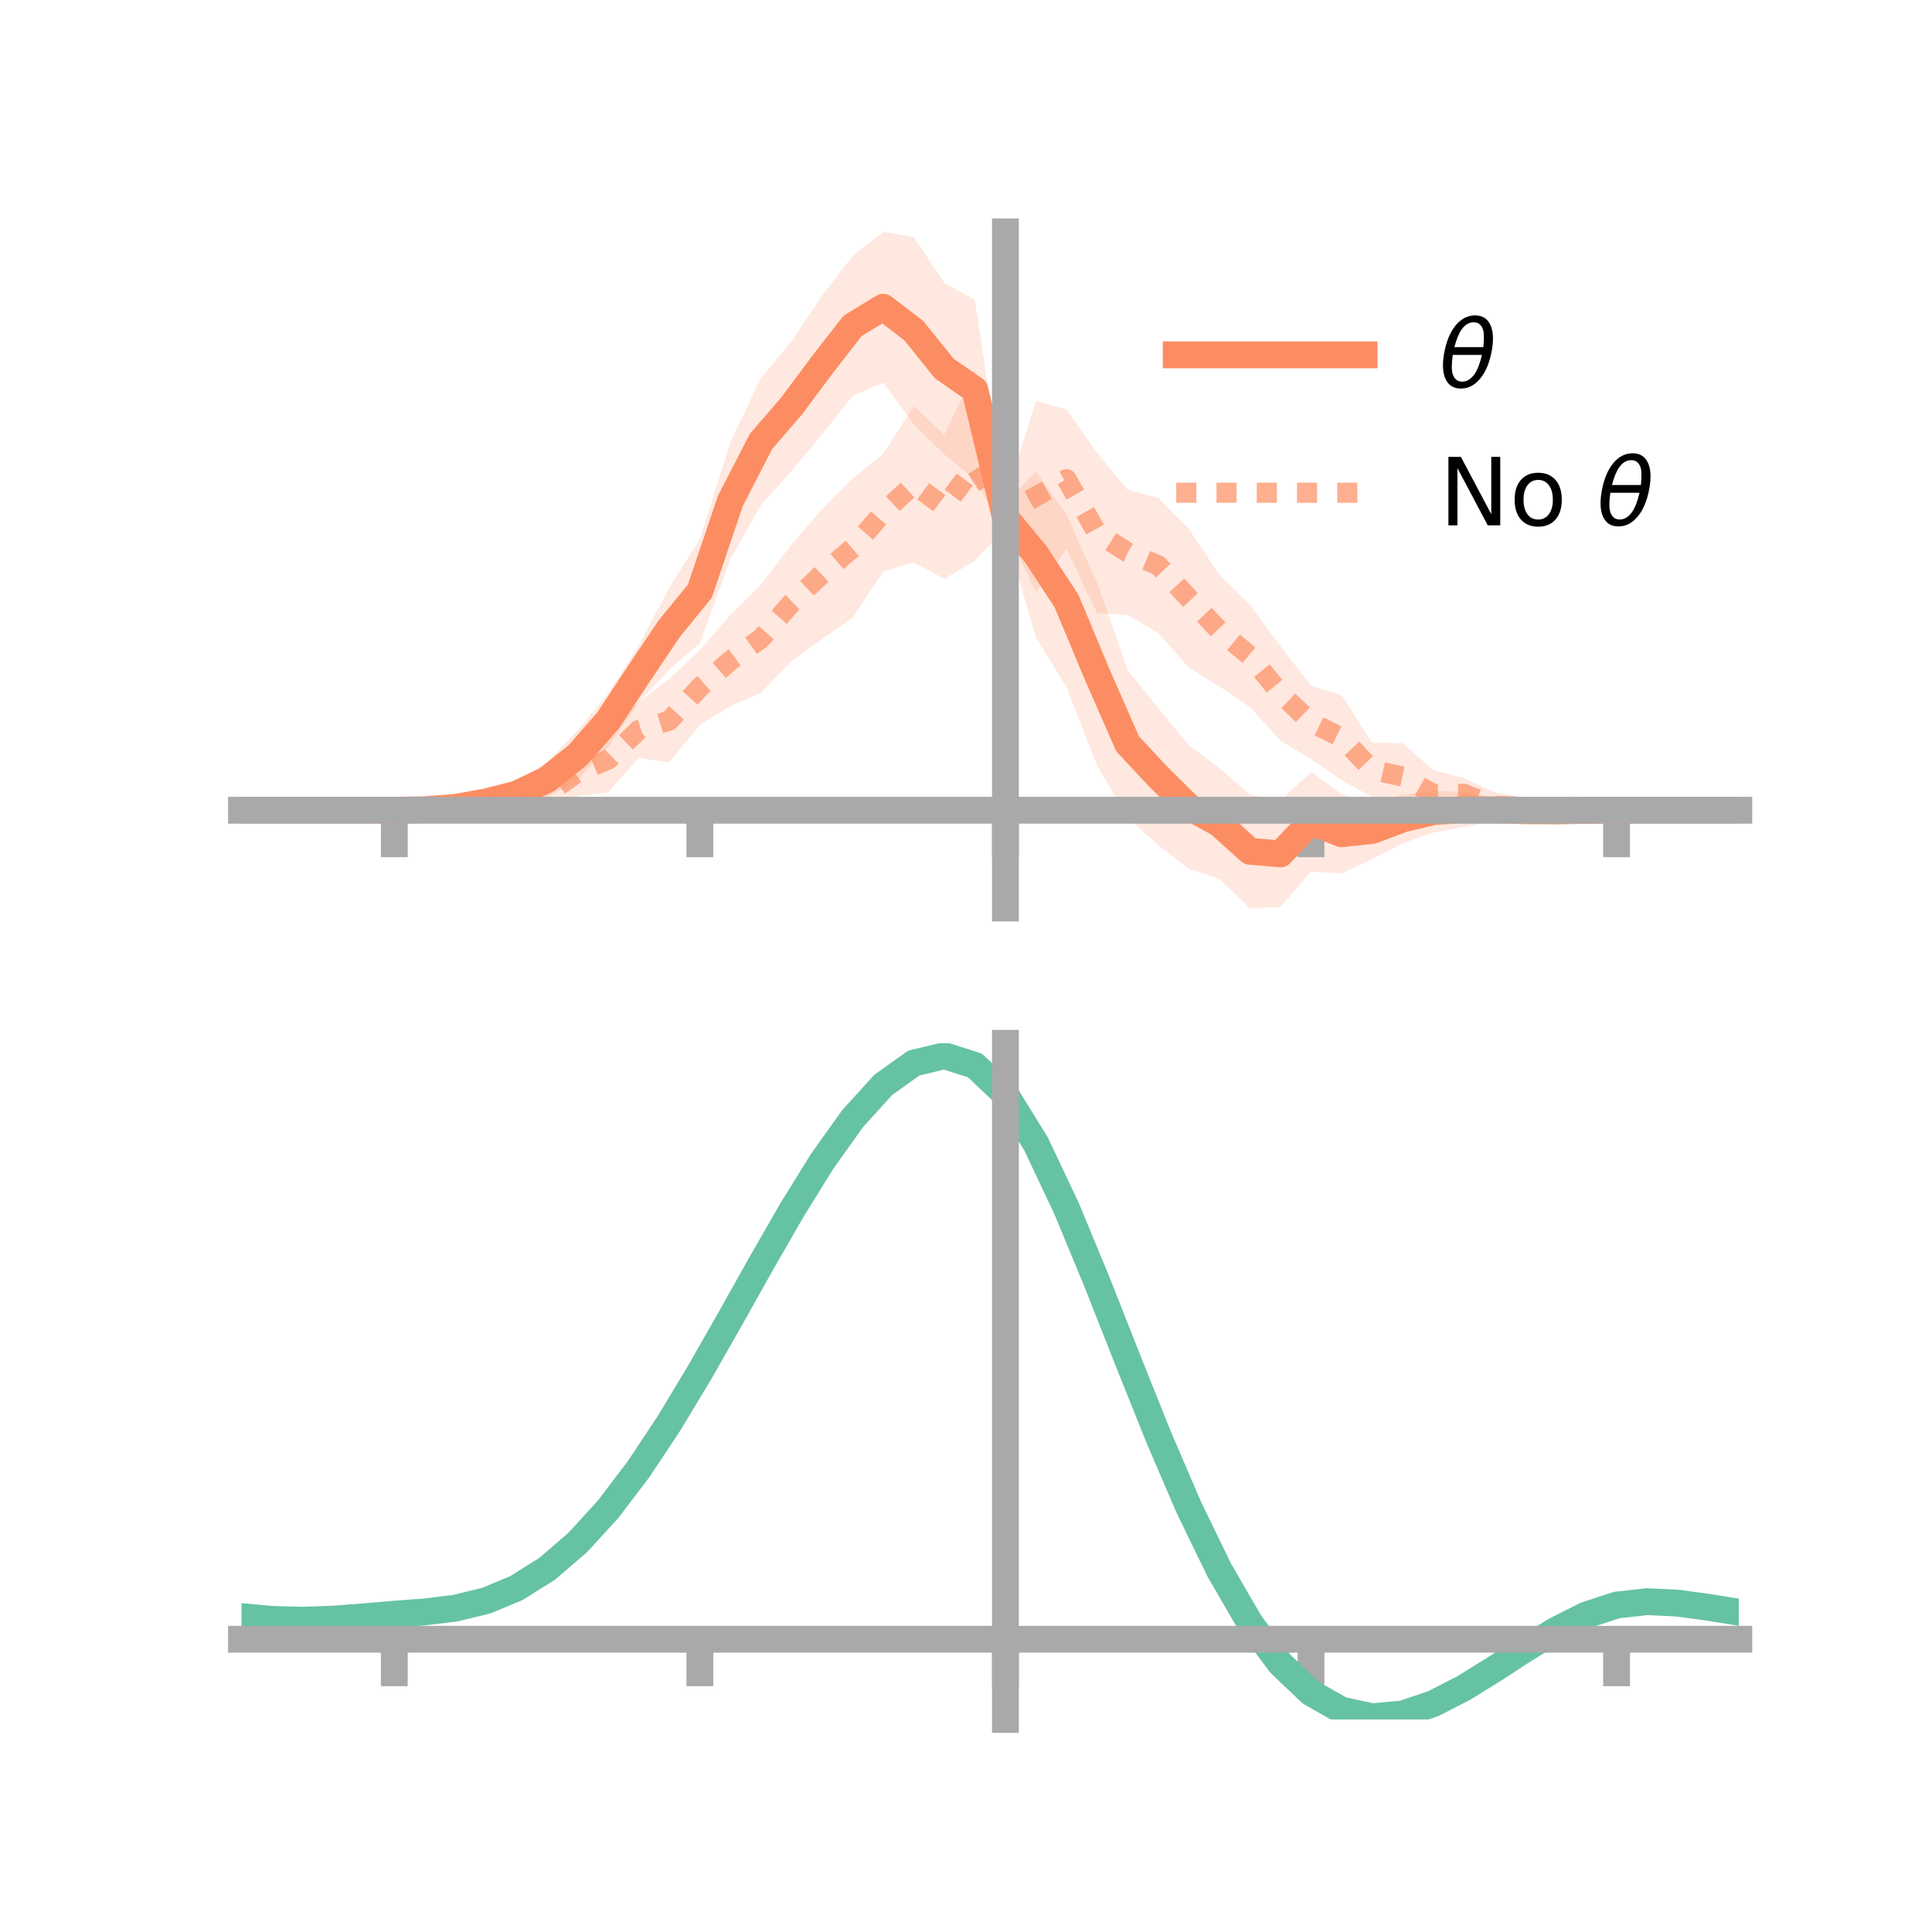 <?xml version="1.0" encoding="utf-8" standalone="no"?>
<!DOCTYPE svg PUBLIC "-//W3C//DTD SVG 1.1//EN"
  "http://www.w3.org/Graphics/SVG/1.1/DTD/svg11.dtd">
<!-- Created with matplotlib (https://matplotlib.org/) -->
<svg height="144pt" version="1.1" viewBox="0 0 144 144" width="144pt" xmlns="http://www.w3.org/2000/svg" xmlns:xlink="http://www.w3.org/1999/xlink">
 <defs>
  <style type="text/css">*{stroke-linecap:butt;stroke-linejoin:round;}</style>
 </defs>
 <g id="figure_1">
  <g id="patch_1">
   <path d="M 0 144 
L 144 144 
L 144 0 
L 0 0 
z
" style="fill:none;"/>
  </g>
  <g id="axes_1">
   <g id="patch_2">
    <path d="M 18 67.68 
L 129.6 67.68 
L 129.6 17.28 
L 18 17.28 
z
" style="fill:none;"/>
   </g>
   <g id="PolyCollection_1">
    <path clip-path="url(#p188a3032a8)" d="M 18 60.389 
L 18 60.389 
L 20.278 60.389 
L 22.555 60.389 
L 24.833 60.389 
L 27.11 60.389 
L 29.388 60.389 
L 31.665 60.233 
L 33.943 59.874 
L 36.22 59.135 
L 38.498 58.274 
L 40.776 56.79 
L 43.053 54.45 
L 45.331 51.687 
L 47.608 48.116 
L 49.886 43.803 
L 52.163 40.196 
L 54.441 32.973 
L 56.718 28.175 
L 58.996 25.442 
L 61.273 22.056 
L 63.551 19.062 
L 65.829 17.28 
L 68.106 17.663 
L 70.384 21.086 
L 72.661 22.351 
L 74.939 37.476 
L 77.216 35.134 
L 79.494 38.363 
L 81.771 43.444 
L 84.049 49.946 
L 86.327 52.788 
L 88.604 55.529 
L 90.882 57.264 
L 93.159 59.218 
L 95.437 59.681 
L 97.714 57.543 
L 99.992 59.189 
L 102.269 59.774 
L 104.547 59.241 
L 106.824 58.933 
L 109.102 59.049 
L 111.38 59.458 
L 113.657 59.823 
L 115.935 60.124 
L 118.212 60.289 
L 120.49 60.389 
L 122.767 60.389 
L 125.045 60.389 
L 127.322 60.389 
L 129.6 60.389 
L 129.6 60.389 
L 129.6 60.389 
L 127.322 60.389 
L 125.045 60.389 
L 122.767 60.389 
L 120.49 60.389 
L 118.212 60.516 
L 115.935 60.756 
L 113.657 61.029 
L 111.38 61.266 
L 109.102 61.636 
L 106.824 62.055 
L 104.547 62.849 
L 102.269 64.029 
L 99.992 65.101 
L 97.714 64.967 
L 95.437 67.611 
L 93.159 67.68 
L 90.882 65.519 
L 88.604 64.745 
L 86.327 62.99 
L 84.049 60.939 
L 81.771 57.068 
L 79.494 51.237 
L 77.216 47.519 
L 74.939 39.665 
L 72.661 35.749 
L 70.384 33.859 
L 68.106 31.622 
L 65.829 28.518 
L 63.551 29.507 
L 61.273 32.367 
L 58.996 35.092 
L 56.718 37.638 
L 54.441 41.684 
L 52.163 47.928 
L 49.886 49.901 
L 47.608 52.354 
L 45.331 55.697 
L 43.053 58.133 
L 40.776 59.425 
L 38.498 60.111 
L 36.22 60.404 
L 33.943 60.487 
L 31.665 60.475 
L 29.388 60.389 
L 27.11 60.389 
L 24.833 60.389 
L 22.555 60.389 
L 20.278 60.389 
L 18 60.389 
z
" style="fill:#fc8d62;fill-opacity:0.2;"/>
   </g>
   <g id="PolyCollection_2">
    <path clip-path="url(#p188a3032a8)" d="M 18 60.389 
L 18 60.389 
L 20.278 60.389 
L 22.555 60.389 
L 24.833 60.389 
L 27.11 60.389 
L 29.388 60.388 
L 31.665 60.245 
L 33.943 59.929 
L 36.22 59.494 
L 38.498 58.373 
L 40.776 57.968 
L 43.053 55.808 
L 45.331 54.188 
L 47.608 52.329 
L 49.886 50.601 
L 52.163 48.445 
L 54.441 45.834 
L 56.718 43.57 
L 58.996 40.589 
L 61.273 37.933 
L 63.551 35.667 
L 65.829 33.813 
L 68.106 30.282 
L 70.384 32.408 
L 72.661 27.659 
L 74.939 37.104 
L 77.216 29.884 
L 79.494 30.525 
L 81.771 33.763 
L 84.049 36.507 
L 86.327 37.111 
L 88.604 39.42 
L 90.882 42.844 
L 93.159 45.072 
L 95.437 48.168 
L 97.714 51.108 
L 99.992 51.807 
L 102.269 55.362 
L 104.547 55.392 
L 106.824 57.402 
L 109.102 57.988 
L 111.38 59.044 
L 113.657 59.501 
L 115.935 60.026 
L 118.212 60.3 
L 120.49 60.388 
L 122.767 60.389 
L 125.045 60.389 
L 127.322 60.389 
L 129.6 60.389 
L 129.6 60.389 
L 129.6 60.389 
L 127.322 60.389 
L 125.045 60.389 
L 122.767 60.389 
L 120.49 60.389 
L 118.212 60.509 
L 115.935 60.682 
L 113.657 60.744 
L 111.38 61.083 
L 109.102 60.35 
L 106.824 60.965 
L 104.547 60.367 
L 102.269 59.401 
L 99.992 58.138 
L 97.714 56.588 
L 95.437 55.192 
L 93.159 52.7 
L 90.882 51.162 
L 88.604 49.755 
L 86.327 47.173 
L 84.049 45.839 
L 81.771 45.696 
L 79.494 40.907 
L 77.216 44.111 
L 74.939 39.411 
L 72.661 41.795 
L 70.384 43.145 
L 68.106 41.913 
L 65.829 42.597 
L 63.551 46.03 
L 61.273 47.634 
L 58.996 49.285 
L 56.718 51.622 
L 54.441 52.641 
L 52.163 54.009 
L 49.886 56.82 
L 47.608 56.484 
L 45.331 59.052 
L 43.053 59.323 
L 40.776 60.398 
L 38.498 60.511 
L 36.22 60.73 
L 33.943 60.593 
L 31.665 60.468 
L 29.388 60.389 
L 27.11 60.389 
L 24.833 60.389 
L 22.555 60.389 
L 20.278 60.389 
L 18 60.389 
z
" style="fill:#fc8d62;fill-opacity:0.2;"/>
   </g>
   <g id="matplotlib.axis_1">
    <g id="xtick_1">
     <g id="line2d_1">
      <defs>
       <path d="M 0 0 
L 0 3.5 
" id="mde6adb8691" style="stroke:#a9a9a9;stroke-width:2;"/>
      </defs>
      <g>
       <use style="fill:#a9a9a9;stroke:#a9a9a9;stroke-width:2;" x="29.388" xlink:href="#mde6adb8691" y="60.389"/>
      </g>
     </g>
    </g>
    <g id="xtick_2">
     <g id="line2d_2">
      <g>
       <use style="fill:#a9a9a9;stroke:#a9a9a9;stroke-width:2;" x="52.163" xlink:href="#mde6adb8691" y="60.389"/>
      </g>
     </g>
    </g>
    <g id="xtick_3">
     <g id="line2d_3">
      <g>
       <use style="fill:#a9a9a9;stroke:#a9a9a9;stroke-width:2;" x="74.939" xlink:href="#mde6adb8691" y="60.389"/>
      </g>
     </g>
    </g>
    <g id="xtick_4">
     <g id="line2d_4">
      <g>
       <use style="fill:#a9a9a9;stroke:#a9a9a9;stroke-width:2;" x="97.714" xlink:href="#mde6adb8691" y="60.389"/>
      </g>
     </g>
    </g>
    <g id="xtick_5">
     <g id="line2d_5">
      <g>
       <use style="fill:#a9a9a9;stroke:#a9a9a9;stroke-width:2;" x="120.49" xlink:href="#mde6adb8691" y="60.389"/>
      </g>
     </g>
    </g>
   </g>
   <g id="matplotlib.axis_2"/>
   <g id="line2d_6">
    <path clip-path="url(#p188a3032a8)" d="M 18 60.389 
L 20.278 60.389 
L 22.555 60.389 
L 24.833 60.389 
L 27.11 60.389 
L 29.388 60.389 
L 31.665 60.354 
L 33.943 60.18 
L 36.22 59.77 
L 38.498 59.192 
L 40.776 58.108 
L 43.053 56.291 
L 45.331 53.692 
L 47.608 50.235 
L 49.886 46.852 
L 52.163 44.062 
L 54.441 37.328 
L 56.718 32.906 
L 58.996 30.267 
L 61.273 27.212 
L 63.551 24.284 
L 65.829 22.899 
L 68.106 24.643 
L 70.384 27.473 
L 72.661 29.05 
L 74.939 38.57 
L 77.216 41.327 
L 79.494 44.8 
L 81.771 50.256 
L 84.049 55.443 
L 86.327 57.889 
L 88.604 60.137 
L 90.882 61.392 
L 93.159 63.449 
L 95.437 63.646 
L 97.714 61.255 
L 99.992 62.145 
L 102.269 61.901 
L 104.547 61.045 
L 106.824 60.494 
L 109.102 60.343 
L 111.38 60.362 
L 113.657 60.426 
L 115.935 60.44 
L 118.212 60.402 
L 120.49 60.389 
L 122.767 60.389 
L 125.045 60.389 
L 127.322 60.389 
L 129.6 60.389 
" style="fill:none;stroke:#fc8d62;stroke-linecap:square;stroke-width:2;"/>
   </g>
   <g id="line2d_7">
    <path clip-path="url(#p188a3032a8)" d="M 18 60.389 
L 20.278 60.389 
L 22.555 60.389 
L 24.833 60.389 
L 27.11 60.389 
L 29.388 60.389 
L 31.665 60.356 
L 33.943 60.261 
L 36.22 60.112 
L 38.498 59.442 
L 40.776 59.183 
L 43.053 57.565 
L 45.331 56.62 
L 47.608 54.406 
L 49.886 53.71 
L 52.163 51.227 
L 54.441 49.237 
L 56.718 47.596 
L 58.996 44.937 
L 61.273 42.783 
L 63.551 40.848 
L 65.829 38.205 
L 68.106 36.098 
L 70.384 37.777 
L 72.661 34.727 
L 74.939 38.258 
L 77.216 36.998 
L 79.494 35.716 
L 81.771 39.729 
L 84.049 41.173 
L 86.327 42.142 
L 88.604 44.587 
L 90.882 47.003 
L 93.159 48.886 
L 95.437 51.68 
L 97.714 53.848 
L 99.992 54.973 
L 102.269 57.381 
L 104.547 57.88 
L 106.824 59.184 
L 109.102 59.169 
L 111.38 60.063 
L 113.657 60.123 
L 115.935 60.354 
L 118.212 60.405 
L 120.49 60.389 
L 122.767 60.389 
L 125.045 60.389 
L 127.322 60.389 
L 129.6 60.389 
" style="fill:none;stroke:#fc8d62;stroke-dasharray:1.5,1.5;stroke-dashoffset:0;stroke-opacity:0.7;stroke-width:1.5;"/>
   </g>
   <g id="patch_3">
    <path d="M 74.939 67.68 
L 74.939 17.28 
" style="fill:none;stroke:#a9a9a9;stroke-linecap:square;stroke-linejoin:miter;stroke-width:2;"/>
   </g>
   <g id="patch_4">
    <path d="M 129.6 67.68 
L 129.6 17.28 
" style="fill:none;"/>
   </g>
   <g id="patch_5">
    <path d="M 18 60.389 
L 129.6 60.389 
" style="fill:none;stroke:#a9a9a9;stroke-linecap:square;stroke-linejoin:miter;stroke-width:2;"/>
   </g>
   <g id="patch_6">
    <path d="M 18 17.28 
L 129.6 17.28 
" style="fill:none;"/>
   </g>
   <g id="legend_1">
    <g id="line2d_8">
     <path d="M 87.67 26.449 
L 101.67 26.449 
" style="fill:none;stroke:#fc8d62;stroke-linecap:square;stroke-width:2;"/>
    </g>
    <g id="line2d_9"/>
    <g id="text_1">
     <!-- $\theta$ -->
     <g transform="translate(107.27 28.899)scale(0.07 -0.07)">
      <defs>
       <path d="M 45.516 34.672 
L 14.453 34.672 
Q 12.359 20.062 14.5 13.875 
Q 17.188 6.25 24.469 6.25 
Q 31.781 6.25 37.359 13.922 
Q 42.234 20.656 45.516 34.672 
z
M 47.016 42.969 
Q 48.344 56.844 46.625 61.719 
Q 43.953 69.438 36.766 69.438 
Q 29.297 69.438 23.828 61.812 
Q 19.531 55.672 16.156 42.969 
z
M 38.188 76.766 
Q 49.906 76.766 54.594 66.406 
Q 59.281 56.109 55.719 37.844 
Q 52.203 19.625 43.453 9.281 
Q 34.766 -1.125 23.047 -1.125 
Q 11.281 -1.125 6.641 9.281 
Q 2 19.625 5.516 37.844 
Q 9.078 56.109 17.719 66.406 
Q 26.422 76.766 38.188 76.766 
z
" id="DejaVuSans-Oblique-952"/>
      </defs>
      <use transform="translate(0 0.234)" xlink:href="#DejaVuSans-Oblique-952"/>
     </g>
    </g>
    <g id="line2d_10">
     <path d="M 87.67 36.724 
L 101.67 36.724 
" style="fill:none;stroke:#fc8d62;stroke-dasharray:1.5,1.5;stroke-dashoffset:0;stroke-opacity:0.7;stroke-width:1.5;"/>
    </g>
    <g id="line2d_11"/>
    <g id="text_2">
     <!-- No $\theta$ -->
     <g transform="translate(107.27 39.174)scale(0.07 -0.07)">
      <defs>
       <path d="M 9.812 72.906 
L 23.094 72.906 
L 55.422 11.922 
L 55.422 72.906 
L 64.984 72.906 
L 64.984 0 
L 51.703 0 
L 19.391 60.984 
L 19.391 0 
L 9.812 0 
z
" id="DejaVuSans-78"/>
       <path d="M 30.609 48.391 
Q 23.391 48.391 19.188 42.75 
Q 14.984 37.109 14.984 27.297 
Q 14.984 17.484 19.156 11.844 
Q 23.344 6.203 30.609 6.203 
Q 37.797 6.203 41.984 11.859 
Q 46.188 17.531 46.188 27.297 
Q 46.188 37.016 41.984 42.703 
Q 37.797 48.391 30.609 48.391 
z
M 30.609 56 
Q 42.328 56 49.016 48.375 
Q 55.719 40.766 55.719 27.297 
Q 55.719 13.875 49.016 6.219 
Q 42.328 -1.422 30.609 -1.422 
Q 18.844 -1.422 12.172 6.219 
Q 5.516 13.875 5.516 27.297 
Q 5.516 40.766 12.172 48.375 
Q 18.844 56 30.609 56 
z
" id="DejaVuSans-111"/>
       <path id="DejaVuSans-32"/>
      </defs>
      <use transform="translate(0 0.234)" xlink:href="#DejaVuSans-78"/>
      <use transform="translate(74.805 0.234)" xlink:href="#DejaVuSans-111"/>
      <use transform="translate(135.986 0.234)" xlink:href="#DejaVuSans-32"/>
      <use transform="translate(167.773 0.234)" xlink:href="#DejaVuSans-Oblique-952"/>
     </g>
    </g>
   </g>
  </g>
  <g id="axes_2">
   <g id="patch_7">
    <path d="M 18 128.16 
L 129.6 128.16 
L 129.6 77.76 
L 18 77.76 
z
" style="fill:none;"/>
   </g>
   <g id="PolyCollection_3">
    <path clip-path="url(#p4abe6946c9)" d="M 18 120.531 
L 18 120.453 
L 20.278 120.671 
L 22.555 120.732 
L 24.833 120.646 
L 27.11 120.462 
L 29.388 120.257 
L 31.665 120.083 
L 33.943 119.799 
L 36.22 119.241 
L 38.498 118.283 
L 40.776 116.834 
L 43.053 114.841 
L 45.331 112.295 
L 47.608 109.228 
L 49.886 105.71 
L 52.163 101.84 
L 54.441 97.749 
L 56.718 93.591 
L 58.996 89.541 
L 61.273 85.788 
L 63.551 82.531 
L 65.829 79.973 
L 68.106 78.317 
L 70.384 77.76 
L 72.661 78.492 
L 74.939 80.682 
L 77.216 84.421 
L 79.494 89.306 
L 81.771 94.889 
L 84.049 100.751 
L 86.327 106.527 
L 88.604 111.915 
L 90.882 116.683 
L 93.159 120.666 
L 95.437 123.767 
L 97.714 125.954 
L 99.992 127.256 
L 102.269 127.75 
L 104.547 127.55 
L 106.824 126.797 
L 109.102 125.645 
L 111.38 124.258 
L 113.657 122.798 
L 115.935 121.425 
L 118.212 120.293 
L 120.49 119.552 
L 122.767 119.298 
L 125.045 119.413 
L 127.322 119.732 
L 129.6 120.116 
L 129.6 120.22 
L 129.6 120.22 
L 127.322 119.862 
L 125.045 119.561 
L 122.767 119.457 
L 120.49 119.715 
L 118.212 120.464 
L 115.935 121.621 
L 113.657 123.037 
L 111.38 124.547 
L 109.102 125.981 
L 106.824 127.169 
L 104.547 127.947 
L 102.269 128.16 
L 99.992 127.678 
L 97.714 126.399 
L 95.437 124.262 
L 93.159 121.248 
L 90.882 117.387 
L 88.604 112.769 
L 86.327 107.548 
L 84.049 101.947 
L 81.771 96.256 
L 79.494 90.831 
L 77.216 86.081 
L 74.939 82.447 
L 72.661 80.323 
L 70.384 79.616 
L 68.106 80.155 
L 65.829 81.753 
L 63.551 84.215 
L 61.273 87.344 
L 58.996 90.942 
L 56.718 94.818 
L 54.441 98.792 
L 52.163 102.697 
L 49.886 106.388 
L 47.608 109.745 
L 45.331 112.673 
L 43.053 115.112 
L 40.776 117.034 
L 38.498 118.443 
L 36.22 119.381 
L 33.943 119.927 
L 31.665 120.202 
L 29.388 120.364 
L 27.11 120.553 
L 24.833 120.718 
L 22.555 120.79 
L 20.278 120.73 
L 18 120.531 
z
" style="fill:#66c2a5;fill-opacity:0.2;"/>
   </g>
   <g id="matplotlib.axis_3">
    <g id="xtick_6">
     <g id="line2d_12">
      <g>
       <use style="fill:#a9a9a9;stroke:#a9a9a9;stroke-width:2;" x="29.388" xlink:href="#mde6adb8691" y="122.181"/>
      </g>
     </g>
    </g>
    <g id="xtick_7">
     <g id="line2d_13">
      <g>
       <use style="fill:#a9a9a9;stroke:#a9a9a9;stroke-width:2;" x="52.163" xlink:href="#mde6adb8691" y="122.181"/>
      </g>
     </g>
    </g>
    <g id="xtick_8">
     <g id="line2d_14">
      <g>
       <use style="fill:#a9a9a9;stroke:#a9a9a9;stroke-width:2;" x="74.939" xlink:href="#mde6adb8691" y="122.181"/>
      </g>
     </g>
    </g>
    <g id="xtick_9">
     <g id="line2d_15">
      <g>
       <use style="fill:#a9a9a9;stroke:#a9a9a9;stroke-width:2;" x="97.714" xlink:href="#mde6adb8691" y="122.181"/>
      </g>
     </g>
    </g>
    <g id="xtick_10">
     <g id="line2d_16">
      <g>
       <use style="fill:#a9a9a9;stroke:#a9a9a9;stroke-width:2;" x="120.49" xlink:href="#mde6adb8691" y="122.181"/>
      </g>
     </g>
    </g>
   </g>
   <g id="matplotlib.axis_4"/>
   <g id="line2d_17">
    <path clip-path="url(#p4abe6946c9)" d="M 18 120.492 
L 20.278 120.7 
L 22.555 120.761 
L 24.833 120.682 
L 27.11 120.507 
L 29.388 120.311 
L 31.665 120.143 
L 33.943 119.863 
L 36.22 119.311 
L 38.498 118.363 
L 40.776 116.934 
L 43.053 114.976 
L 45.331 112.484 
L 47.608 109.487 
L 49.886 106.049 
L 52.163 102.269 
L 54.441 98.27 
L 56.718 94.205 
L 58.996 90.241 
L 61.273 86.566 
L 63.551 83.373 
L 65.829 80.863 
L 68.106 79.236 
L 70.384 78.688 
L 72.661 79.407 
L 74.939 81.564 
L 77.216 85.251 
L 79.494 90.069 
L 81.771 95.572 
L 84.049 101.349 
L 86.327 107.037 
L 88.604 112.342 
L 90.882 117.035 
L 93.159 120.957 
L 95.437 124.014 
L 97.714 126.177 
L 99.992 127.467 
L 102.269 127.955 
L 104.547 127.749 
L 106.824 126.983 
L 109.102 125.813 
L 111.38 124.402 
L 113.657 122.917 
L 115.935 121.523 
L 118.212 120.378 
L 120.49 119.633 
L 122.767 119.378 
L 125.045 119.487 
L 127.322 119.797 
L 129.6 120.168 
" style="fill:none;stroke:#66c2a5;stroke-linecap:square;stroke-width:2;"/>
   </g>
   <g id="patch_8">
    <path d="M 74.939 128.16 
L 74.939 77.76 
" style="fill:none;stroke:#a9a9a9;stroke-linecap:square;stroke-linejoin:miter;stroke-width:2;"/>
   </g>
   <g id="patch_9">
    <path d="M 129.6 128.16 
L 129.6 77.76 
" style="fill:none;"/>
   </g>
   <g id="patch_10">
    <path d="M 18 122.181 
L 129.6 122.181 
" style="fill:none;stroke:#a9a9a9;stroke-linecap:square;stroke-linejoin:miter;stroke-width:2;"/>
   </g>
   <g id="patch_11">
    <path d="M 18 77.76 
L 129.6 77.76 
" style="fill:none;"/>
   </g>
  </g>
 </g>
 <defs>
  <clipPath id="p188a3032a8">
   <rect height="50.4" width="111.6" x="18" y="17.28"/>
  </clipPath>
  <clipPath id="p4abe6946c9">
   <rect height="50.4" width="111.6" x="18" y="77.76"/>
  </clipPath>
 </defs>
</svg>

